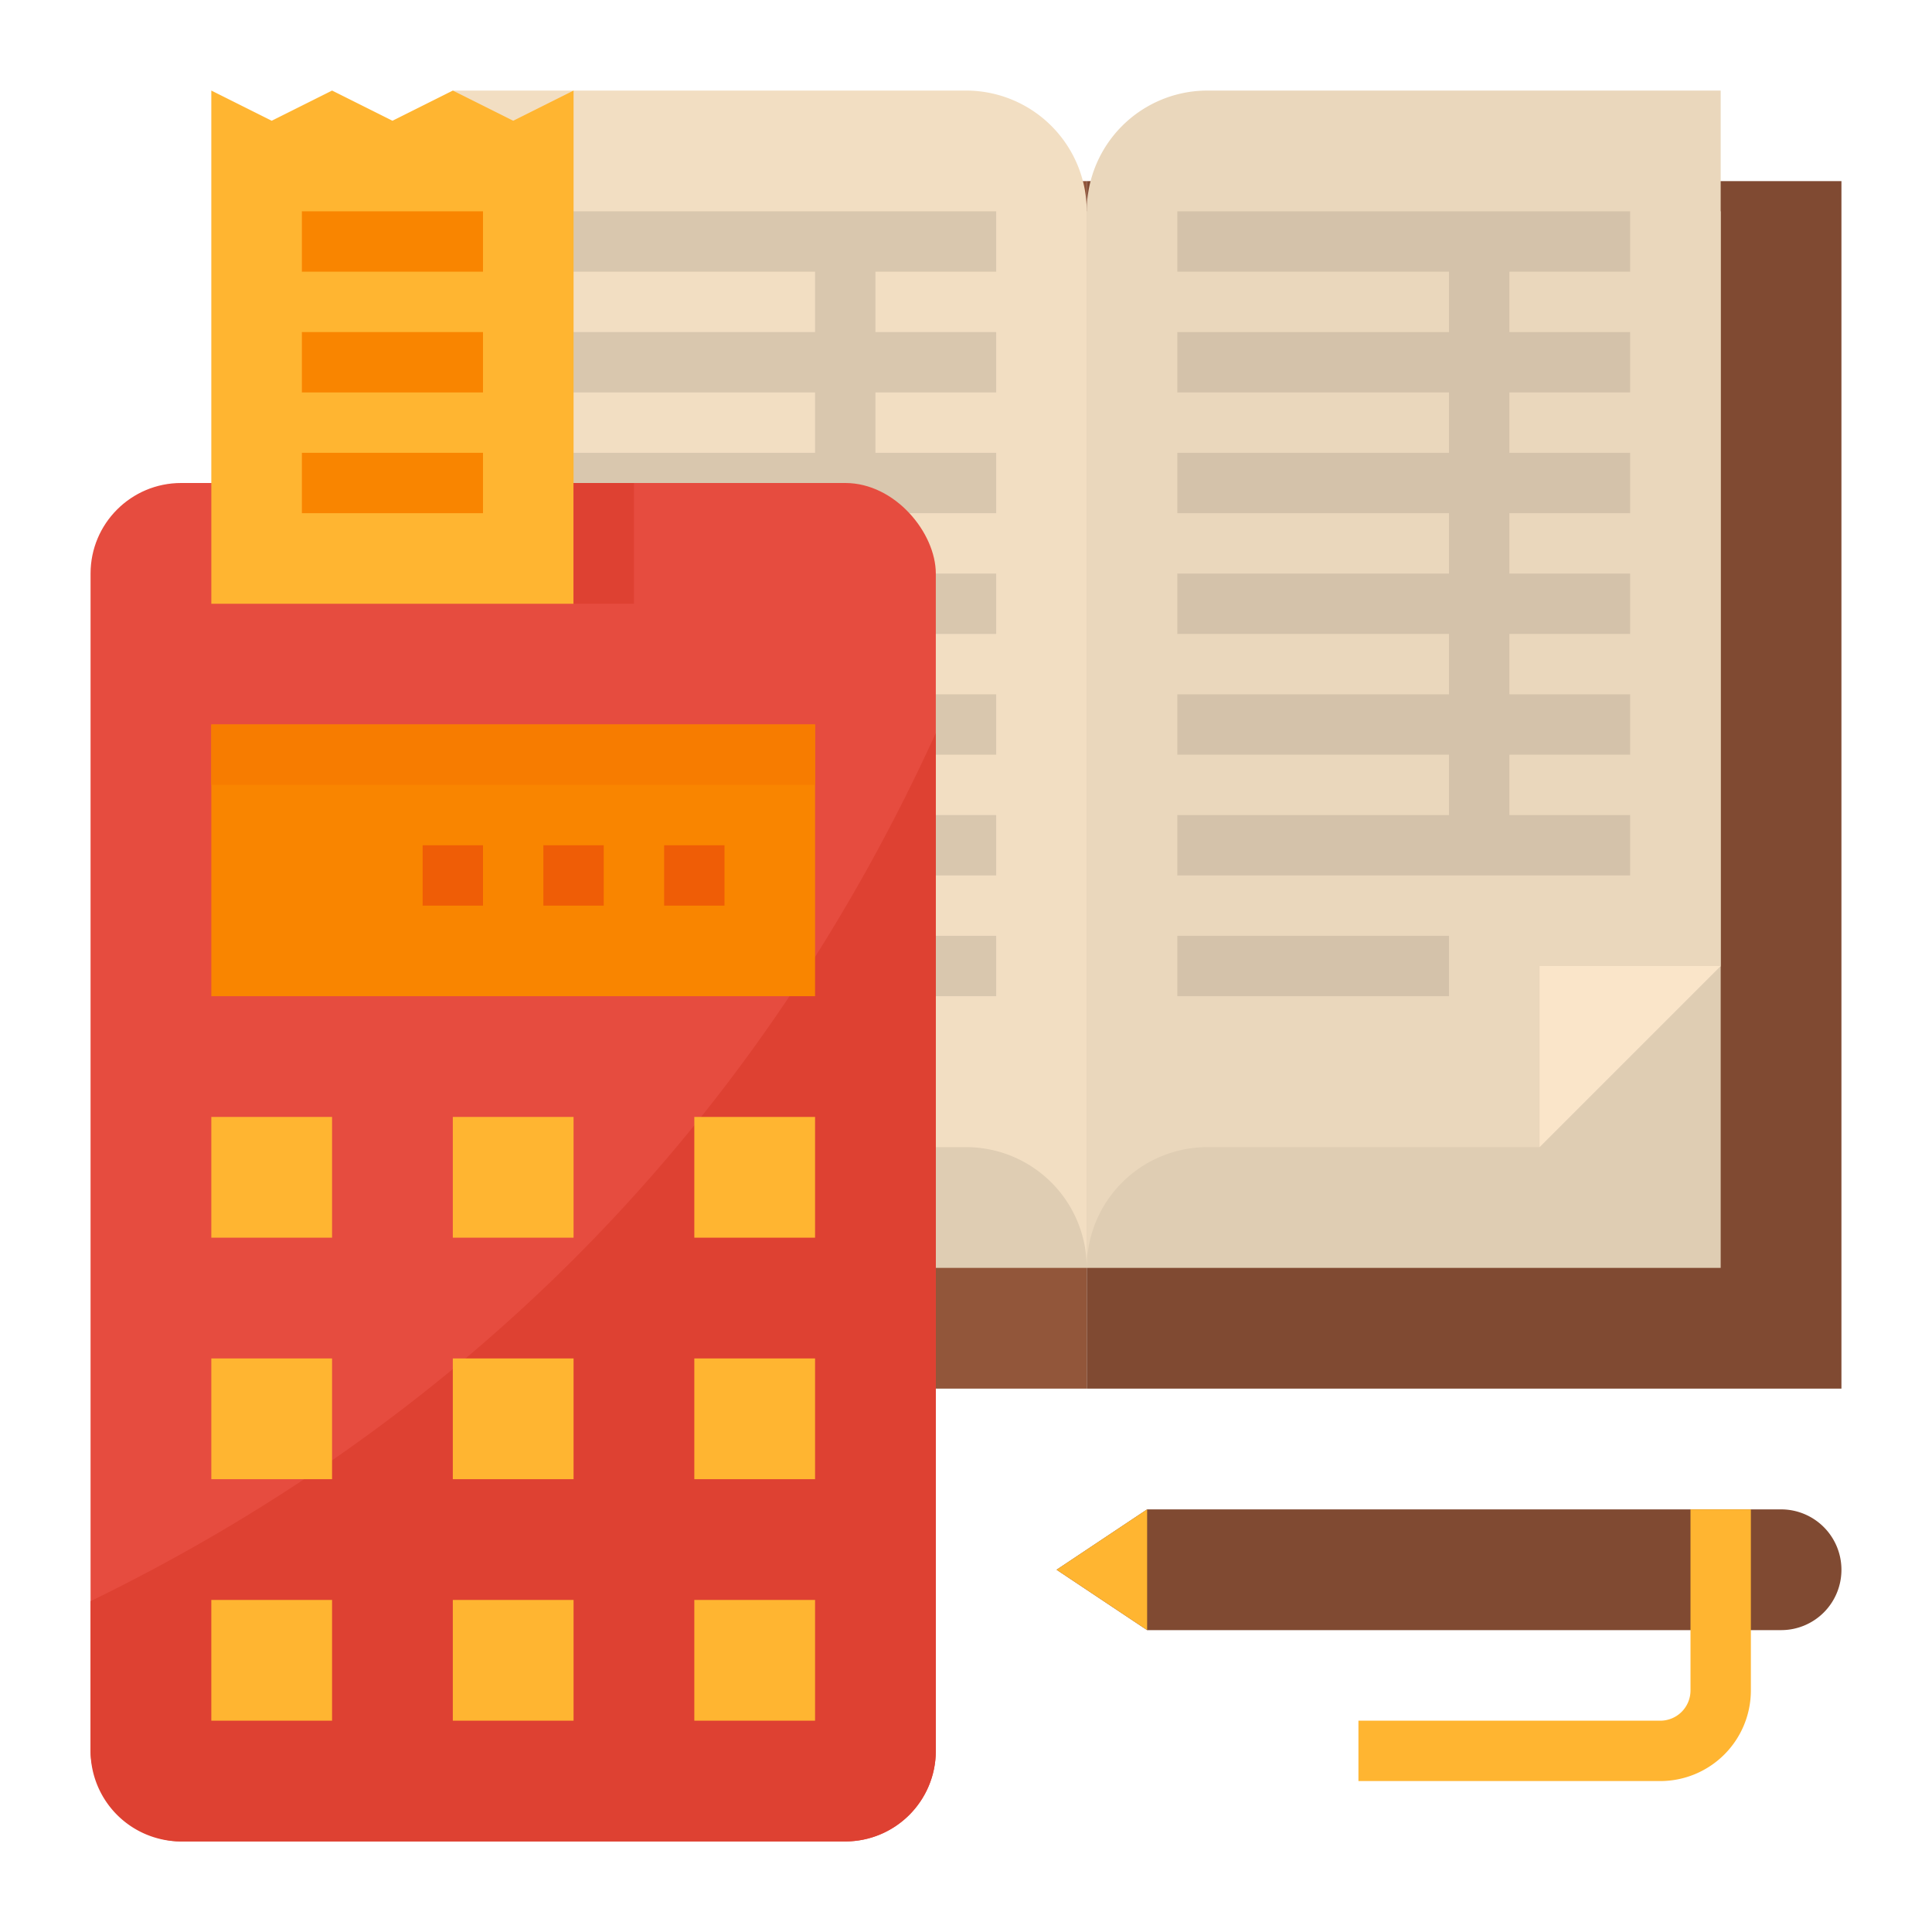 <svg height="512" viewBox="0 0 512 512" width="512" xmlns="http://www.w3.org/2000/svg"><g id="Flat"><path d="m288 48h200v320h-200z" fill="#804a32"/><path d="m88 48h200v320h-200z" fill="#92563a"/><path d="m120 56h336v280h-336z" fill="#dfcdb3"/><path d="m288 336a32 32 0 0 0 -32-32h-136v-280h136a32 32 0 0 1 32 32z" fill="#f2dec2"/><path d="m408 304h-88a32 32 0 0 0 -32 32v-280a32 32 0 0 1 32-32h136v232z" fill="#ead7bc"/><path d="m264 72v-16h-120v16h72v16h-72v16h72v16h-72v16h72v16h-72v16h72v16h-72v16h72v16h-72v16h72v16h-72v16h120v-16h-32v-16h32v-16h-32v-16h32v-16h-32v-16h32v-16h-32v-16h32v-16h-32v-16h32v-16h-32v-16z" fill="#d9c7ae"/><path d="m432 72v-16h-120v16h72v16h-72v16h72v16h-72v16h72v16h-72v16h72v16h-72v16h72v16h-72v16h120v-16h-32v-16h32v-16h-32v-16h32v-16h-32v-16h32v-16h-32v-16h32v-16h-32v-16z" fill="#d4c2aa"/><path d="m312 248h72v16h-72z" fill="#d4c2aa"/><path d="m408 256h48l-48 48z" fill="#fae5c9"/><rect fill="#e64c3f" height="360" rx="24" width="224" x="24" y="128"/><path d="m248 194.26v269.74a24.006 24.006 0 0 1 -24 24h-176a24.006 24.006 0 0 1 -24-24v-39.67c89.3-43.52 172.01-116.05 224-230.07z" fill="#de4132"/><path d="m56 192h160v72h-160z" fill="#f98500"/><g fill="#ffb531"><path d="m56 296h32v32h-32z"/><path d="m120 296h32v32h-32z"/><path d="m184 296h32v32h-32z"/><path d="m56 360h32v32h-32z"/><path d="m120 360h32v32h-32z"/><path d="m184 360h32v32h-32z"/><path d="m56 424h32v32h-32z"/><path d="m120 424h32v32h-32z"/><path d="m184 424h32v32h-32z"/></g><path d="m176 224h16v16h-16z" fill="#ef5d06"/><path d="m144 224h16v16h-16z" fill="#ef5d06"/><path d="m112 224h16v16h-16z" fill="#ef5d06"/><path d="m152 160h-96v-136l16 8 16-8 16 8 16-8 16 8 16-8z" fill="#ffb531"/><path d="m80 120h48v16h-48z" fill="#f98500"/><path d="m80 88h48v16h-48z" fill="#f98500"/><path d="m80 56h48v16h-48z" fill="#f98500"/><path d="m56 192h160v16h-160z" fill="#f77c00"/><path d="m152 128h16v32h-16z" fill="#de4132"/><path d="m488 416a15.979 15.979 0 0 1 -16 16h-168l-24-16 24-16h168a16 16 0 0 1 16 16z" fill="#804a32"/><path d="m440 472h-80v-16h80a8.009 8.009 0 0 0 8-8v-48h16v48a24.027 24.027 0 0 1 -24 24z" fill="#ffb531"/><path d="m304 400v32l-24-16z" fill="#ffb531"/></g></svg>